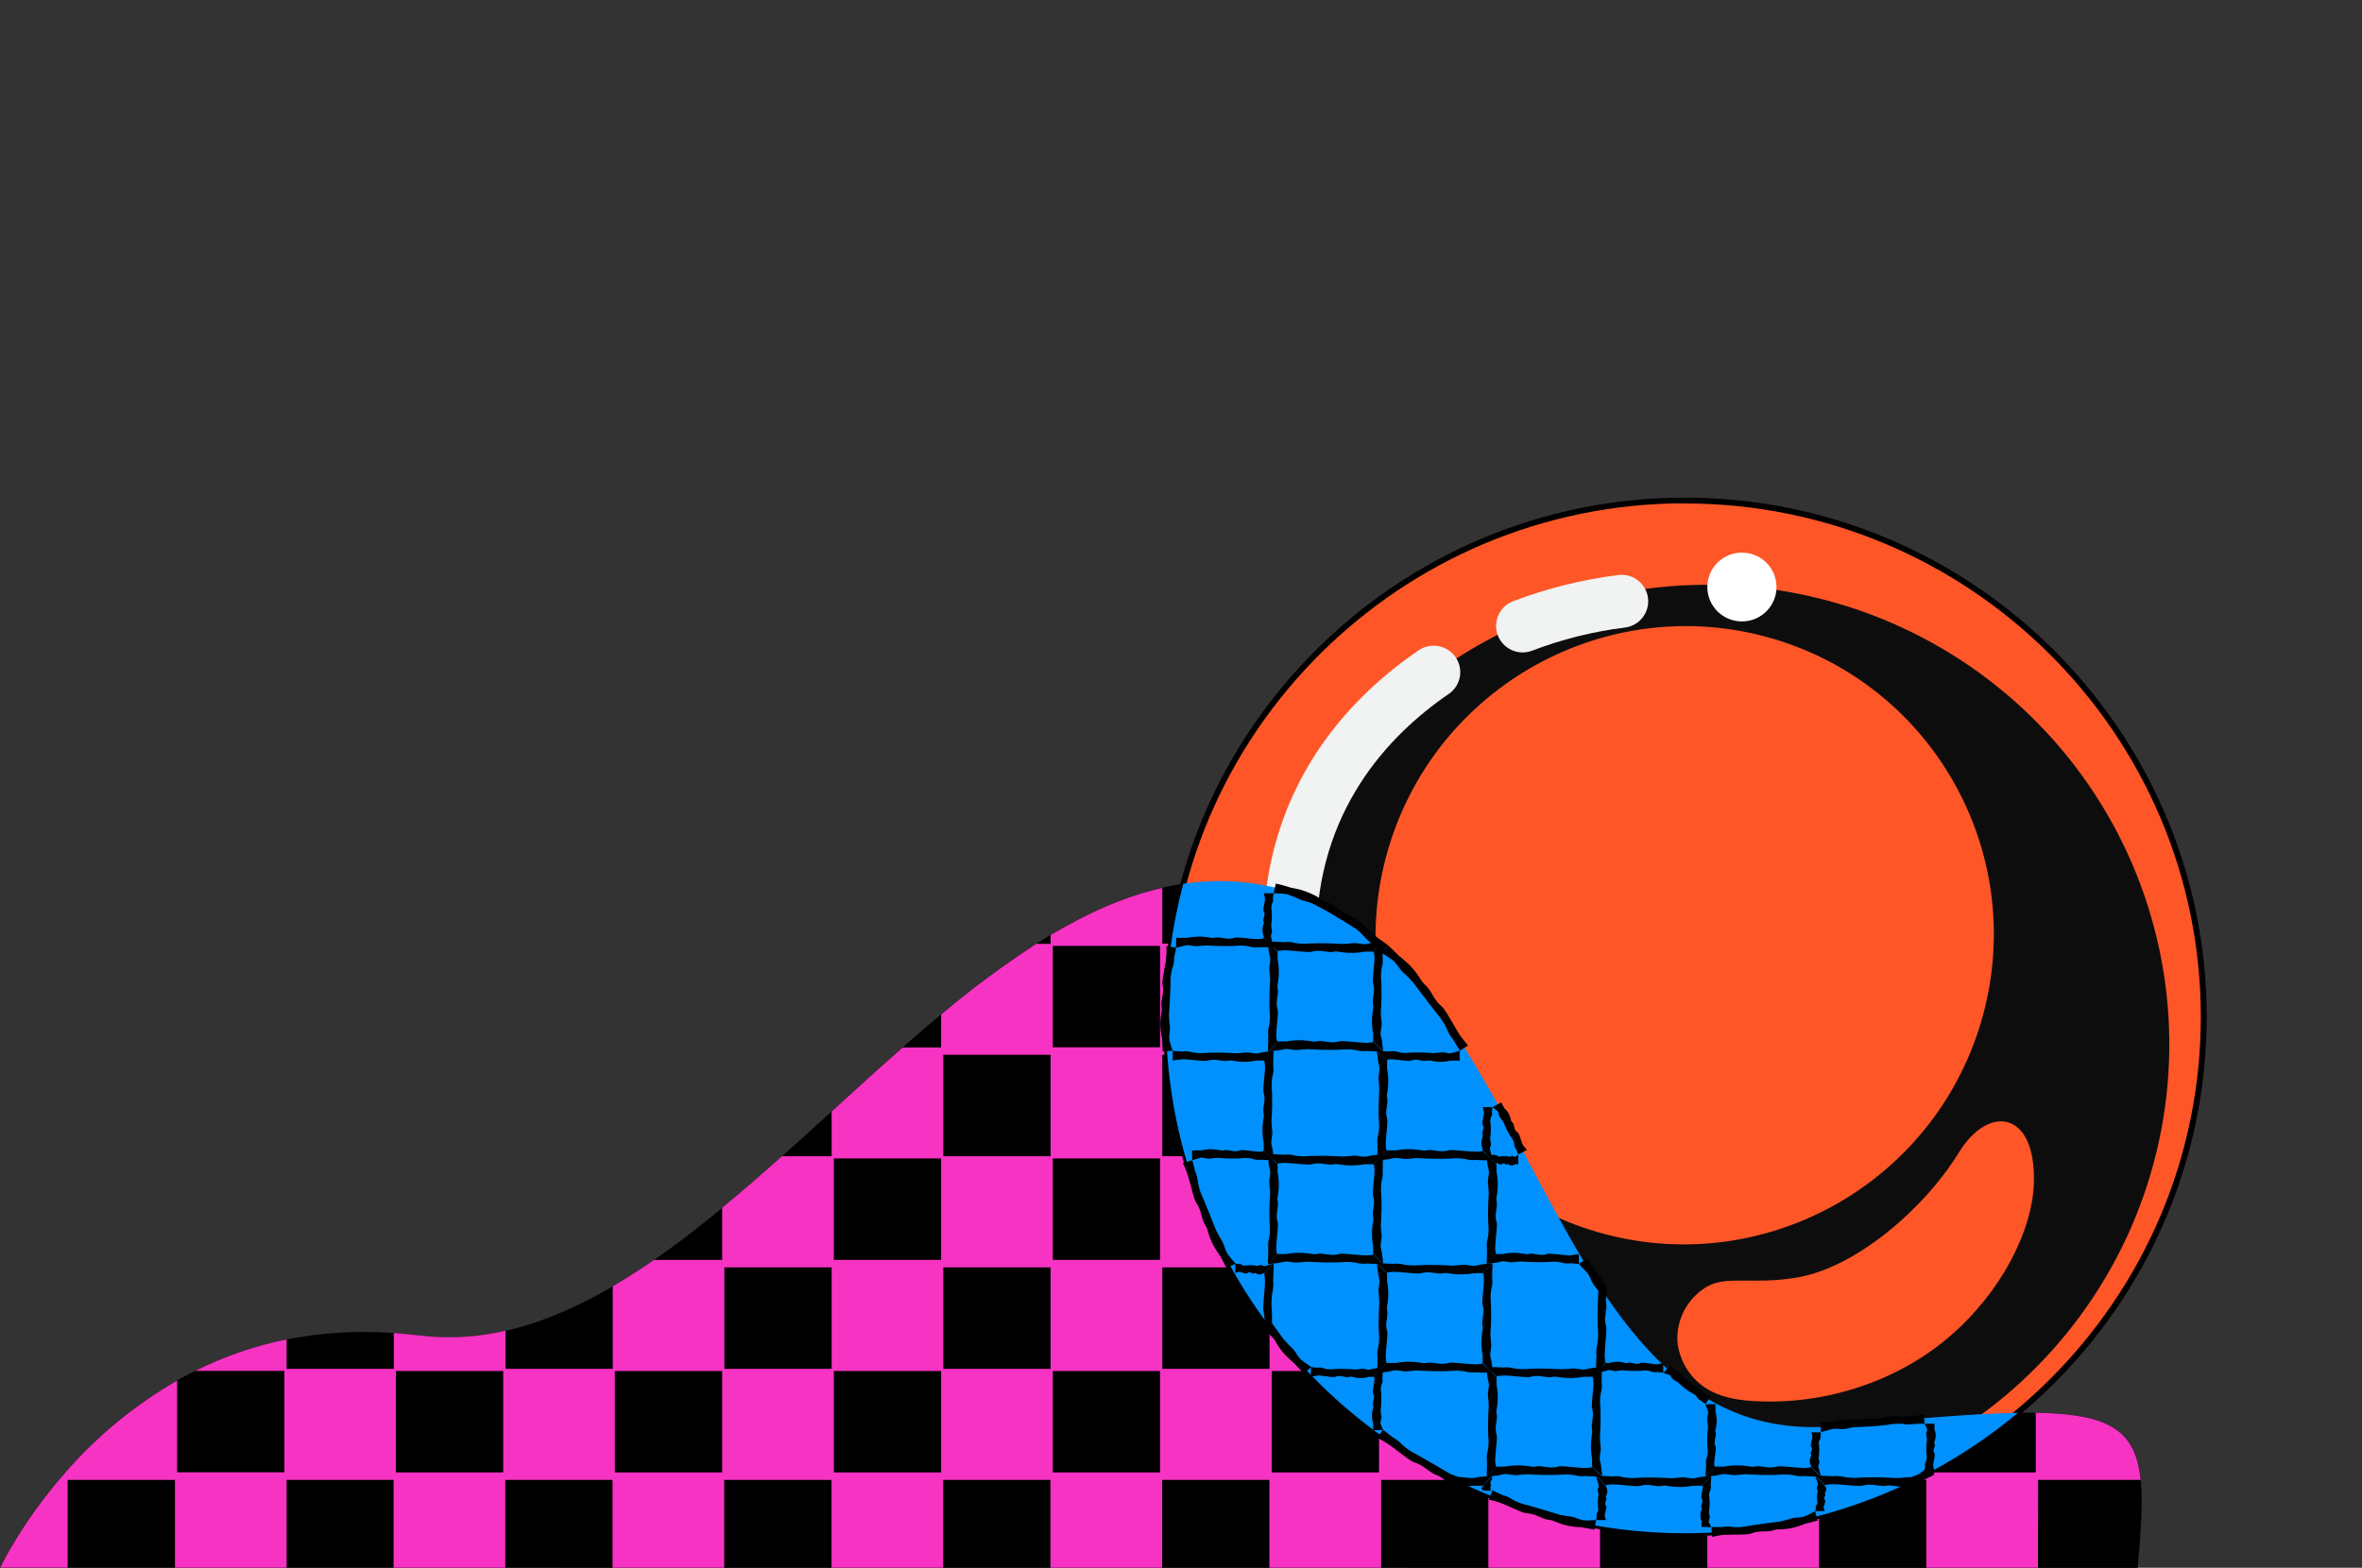 <svg width="360" height="239" viewBox="0 0 360 239" fill="none" xmlns="http://www.w3.org/2000/svg">
<rect x="0" y="0" width="360" height="239" fill="#333333" stroke="none"/>
<g clip-path="url(#clip0_5708_67606)">
<path d="M0 239C0 239 19.059 197.896 63.777 203.599C108.494 209.302 145.61 129.061 190.337 134.592C235.065 140.123 233.163 221.727 279.792 217.391C326.422 213.054 328.052 213.801 325.814 239.024L0 239Z" fill="black"/>
<path d="M310.634 225.612H326.259C325.528 218.236 321.754 215.537 310.278 215.375V224.471H293.926V216.142C289.742 216.476 285.034 216.899 279.773 217.391C278.785 217.479 277.841 217.528 276.903 217.548V224.471H260.556V213.433C258.249 212.081 256.096 210.485 254.134 208.673H243.903V196.258C243.007 194.895 242.129 193.497 241.27 192.064H227.22V176.601H232.723C230.812 172.992 228.88 169.378 226.879 165.863V176.262H210.532V160.799H223.871C216.214 148.379 207.134 138.044 193.494 135.123V143.855H177.147V135.354C171.377 136.672 165.711 139.199 160.124 142.542V143.88H157.95C152.888 147.167 148.041 150.77 143.436 154.667V159.682H137.587C133.966 162.859 130.36 166.153 126.753 169.442V176.262H119.185C116.152 178.971 113.114 181.616 110.066 184.129V192.064H99.692C97.602 193.51 95.502 194.862 93.393 196.091V208.673H77.046V202.867C72.705 203.883 68.217 204.124 63.792 203.579C62.512 203.417 61.258 203.299 60.023 203.211V208.673H43.685V204.189C38.846 205.17 34.159 206.783 29.745 208.988H43.345V224.451H26.998V210.463C20.58 214.153 14.826 218.884 9.974 224.461V224.461C3.196 232.166 0.03 238.99 0.03 238.99H10.315V225.612H26.667V239H43.685V225.612H59.988V239H77.011V225.612H93.358V239H110.382V225.612H126.734V239H143.752V225.612H160.104V239H177.128V225.612H193.474V239H210.498V225.612H226.845V239H243.868V225.612H260.22V239H277.239V225.612H293.59V239H310.614L310.634 225.612ZM76.695 224.471H60.343V209.008H76.695V224.471ZM110.066 224.471H93.714V209.008H110.066V224.471ZM126.753 208.673H110.402V193.205H126.753V208.673ZM143.436 224.471H127.089V209.008H143.436V224.471ZM143.436 192.064H127.089V176.601H143.436V192.064ZM160.124 208.673H143.772V193.205H160.124V208.673ZM160.124 176.262H143.772V160.799H160.124V176.262ZM176.811 224.471H160.46V209.008H176.811V224.471ZM176.811 192.064H160.46V176.601H176.811V192.064ZM176.811 159.658H160.46V144.204H176.811V159.658ZM193.494 208.673H177.147V193.205H193.494V208.673ZM193.494 176.262H177.147V160.799H193.494V176.262ZM210.182 224.471H193.83V209.008H210.182V224.471ZM210.182 192.064H193.83V176.601H210.182V192.064ZM210.182 159.658H193.83V144.204H210.182V159.658ZM226.864 208.673H210.518V193.205H226.864V208.673ZM243.552 224.471H227.205V209.008H243.552V224.471Z" fill="#F733C3"/>
<path d="M256.791 233.739C300.475 233.739 335.887 198.494 335.887 155.017C335.887 111.539 300.475 76.294 256.791 76.294C213.108 76.294 177.695 111.539 177.695 155.017C177.695 198.494 213.108 233.739 256.791 233.739Z" fill="#FF5628"/>
<path d="M256.791 234.181C212.923 234.181 177.256 198.658 177.256 155.021C177.256 111.385 212.943 75.861 256.791 75.861C300.64 75.861 336.327 111.38 336.327 155.021C336.327 198.662 300.66 234.181 256.791 234.181ZM256.791 76.731C213.432 76.731 178.155 111.842 178.155 154.996C178.155 198.151 213.432 233.267 256.791 233.267C300.151 233.267 335.433 198.176 335.433 155.021C335.433 111.866 300.156 76.751 256.791 76.751V76.731Z" fill="black"/>
<path d="M192.634 139.568C190.04 148.401 189.22 157.657 190.22 166.806C191.22 175.955 194.021 184.818 198.463 192.89C202.905 200.962 208.901 208.084 216.108 213.849C223.316 219.614 231.594 223.91 240.469 226.492C249.345 229.073 258.644 229.89 267.836 228.894C277.029 227.899 285.934 225.111 294.044 220.69C302.154 216.269 309.31 210.301 315.103 203.128C320.895 195.955 325.212 187.716 327.805 178.882C330.399 170.049 331.219 160.793 330.219 151.644C329.219 142.495 326.418 133.632 321.976 125.56C317.534 117.488 311.538 110.367 304.331 104.601C297.123 98.836 288.846 94.54 279.97 91.959C262.045 86.746 242.774 88.834 226.396 97.762C210.018 106.69 197.873 121.728 192.634 139.568V139.568ZM298.535 175.731C303.11 168.272 310.312 169.339 309.991 180.318C309.779 187.644 304.982 197.035 297.107 203.781C289.233 210.527 278.399 214.141 267.694 213.615C265.397 213.501 263.055 213.192 261.015 212.194C259.527 211.473 258.252 210.382 257.313 209.026C256.373 207.67 255.802 206.095 255.655 204.455C255.582 202.827 255.945 201.209 256.708 199.767C257.47 198.325 258.603 197.111 259.992 196.248C263.011 194.356 267.136 195.899 273.795 194.773C283.018 193.249 293.466 184.03 298.535 175.731V175.731ZM270.06 97.323C295.018 104.585 309.305 130.727 301.964 155.719C294.623 180.711 268.445 195.083 243.487 187.826C218.53 180.569 204.238 154.421 211.579 129.454C218.92 104.487 245.098 90.066 270.06 97.323V97.323Z" fill="#0E0D0D"/>
<path d="M232.077 99.462C231.255 99.461 230.452 99.212 229.775 98.748C229.099 98.283 228.58 97.625 228.287 96.861C228.097 96.366 228.007 95.838 228.022 95.309C228.037 94.779 228.157 94.258 228.374 93.774C228.591 93.29 228.903 92.854 229.29 92.49C229.676 92.127 230.132 91.842 230.629 91.654C235.796 89.688 241.181 88.348 246.67 87.661C247.198 87.597 247.734 87.638 248.247 87.78C248.759 87.922 249.239 88.164 249.658 88.491C250.077 88.818 250.427 89.224 250.688 89.686C250.949 90.147 251.116 90.656 251.18 91.182C251.244 91.708 251.203 92.241 251.06 92.751C250.917 93.262 250.675 93.739 250.346 94.156C250.018 94.573 249.61 94.921 249.146 95.181C248.682 95.441 248.171 95.607 247.643 95.671C242.808 96.276 238.064 97.46 233.514 99.196C233.055 99.37 232.568 99.46 232.077 99.462Z" fill="#F1F2F2"/>
<path d="M196.552 147.09C195.477 147.089 194.447 146.663 193.687 145.906C192.928 145.15 192.501 144.124 192.501 143.054C192.501 120.161 205.39 106.537 216.213 99.142C217.1 98.537 218.192 98.307 219.249 98.502C220.305 98.698 221.241 99.303 221.85 100.184C222.152 100.621 222.364 101.113 222.475 101.631C222.585 102.149 222.592 102.684 222.495 103.205C222.398 103.727 222.198 104.223 221.908 104.668C221.618 105.112 221.242 105.495 220.803 105.794C211.599 112.093 200.622 123.667 200.622 143.054C200.622 143.585 200.517 144.111 200.312 144.602C200.108 145.093 199.807 145.538 199.429 145.913C199.051 146.288 198.602 146.585 198.109 146.787C197.615 146.989 197.086 147.092 196.552 147.09Z" fill="#F1F2F2"/>
<path d="M265.491 94.737C268.402 94.737 270.762 92.388 270.762 89.49C270.762 86.593 268.402 84.244 265.491 84.244C262.58 84.244 260.22 86.593 260.22 89.49C260.22 92.388 262.58 94.737 265.491 94.737Z" fill="white"/>
<path d="M256.791 233.744C275.359 233.77 293.34 227.268 307.561 215.385C300.817 215.493 291.802 216.27 279.792 217.391C233.163 221.727 235.065 140.119 190.337 134.592C187.016 134.189 183.656 134.237 180.348 134.735C178.582 141.353 177.69 148.173 177.695 155.021C177.695 175.9 186.029 195.923 200.862 210.687C215.695 225.45 235.814 233.744 256.791 233.744Z" fill="#0091FF"/>
<path d="M228.094 209.893V211.073C228.313 212.166 228.343 213.288 228.183 214.391C227.872 215.94 228.346 215.158 228.05 216.899C227.813 218.32 228.144 218.61 228.149 219.038C228.149 219.937 227.877 221.826 227.887 222.622C227.887 222.75 227.887 222.917 227.926 223.114L227.956 223.379C227.963 223.419 227.977 223.457 227.995 223.492C228.045 223.601 228.094 223.605 228.094 223.605L226.588 225.11L226.632 223.591V223.409V223.31V223.124V222.745C226.559 222.218 226.601 221.681 226.756 221.172C226.892 220.43 226.915 219.673 226.825 218.925C226.772 217.417 226.797 215.907 226.899 214.401C226.885 213.818 226.842 213.235 226.77 212.656C226.746 212.066 226.998 211.481 226.914 210.896C226.854 210.61 226.79 210.404 226.726 210.05C226.662 209.558 226.602 209.022 226.538 208.417L228.094 209.893Z" fill="black"/>
<path d="M242.658 209.893H241.374C240.215 210.11 239.029 210.14 237.861 209.981C236.221 209.671 237.051 210.143 235.204 209.853C233.722 209.612 233.396 209.942 232.941 209.947C231.993 209.947 229.977 209.676 229.147 209.691C228.982 209.694 228.817 209.706 228.653 209.726L228.371 209.76H228.297H228.248C228.134 209.809 228.12 209.858 228.12 209.858L226.613 208.383L228.218 208.432L229.068 208.477C229.626 208.406 230.192 208.449 230.733 208.605C231.52 208.736 232.321 208.757 233.114 208.668C234.764 208.6 236.602 208.668 237.901 208.742C238.519 208.732 239.135 208.689 239.748 208.614C240.376 208.614 240.998 208.841 241.616 208.762L242.48 208.57C242.974 208.511 243.557 208.447 244.195 208.383L242.658 209.893Z" fill="black"/>
<path d="M242.658 223.581V222.381C242.439 221.288 242.411 220.166 242.574 219.063C242.885 217.514 242.406 218.301 242.702 216.555C242.944 215.139 242.608 214.844 242.608 214.416C242.608 213.521 242.88 211.628 242.865 210.832C242.863 210.668 242.851 210.503 242.831 210.34C242.831 210.257 242.831 210.163 242.796 210.075C242.79 210.037 242.778 210.001 242.762 209.967C242.707 209.858 242.658 209.849 242.658 209.849L244.17 208.374L244.12 209.893V210.168V210.36V210.734C244.191 211.261 244.148 211.798 243.992 212.307C243.858 213.05 243.835 213.809 243.923 214.559C243.977 216.065 243.953 217.574 243.848 219.077C243.863 219.661 243.908 220.244 243.982 220.823C243.982 221.413 243.755 222.003 243.834 222.588C243.898 222.873 243.962 223.08 244.021 223.429C244.087 223.914 244.151 224.46 244.214 225.066L242.658 223.581Z" fill="black"/>
<path d="M228.094 223.581H229.379C230.537 223.363 231.723 223.335 232.891 223.497C234.531 223.802 233.701 223.33 235.549 223.625C237.031 223.866 237.362 223.531 237.811 223.527C238.765 223.527 240.775 223.802 241.61 223.787C241.744 223.787 241.917 223.787 242.104 223.753L242.386 223.718H242.455H242.485H242.529C242.648 223.664 242.658 223.615 242.658 223.615L244.169 225.12L242.564 225.07L241.714 225.021C241.157 225.094 240.59 225.052 240.049 224.898C239.261 224.763 238.458 224.74 237.663 224.83C236.013 224.903 234.205 224.83 232.876 224.756C232.264 224.721 231.646 224.864 231.029 224.884C230.411 224.903 229.784 224.657 229.161 224.741L228.302 224.928C227.808 224.992 227.22 225.056 226.587 225.12L228.094 223.581Z" fill="black"/>
<path d="M211.407 194.095V195.275C211.625 196.368 211.656 197.49 211.496 198.594C211.185 200.142 211.659 199.356 211.368 201.101C211.125 202.517 211.461 202.812 211.461 203.24C211.461 204.135 211.19 206.028 211.205 206.824C211.207 206.989 211.219 207.153 211.239 207.316C211.239 207.405 211.239 207.493 211.274 207.582C211.279 207.619 211.291 207.656 211.308 207.69C211.358 207.798 211.407 207.808 211.407 207.808L209.9 209.283L209.95 207.768V207.488V207.301V206.923C209.879 206.395 209.922 205.859 210.078 205.349C210.212 204.606 210.235 203.847 210.147 203.097C210.093 201.591 210.117 200.083 210.222 198.579C210.207 197.995 210.162 197.413 210.088 196.833C210.088 196.243 210.315 195.653 210.236 195.068C210.172 194.783 210.108 194.577 210.049 194.228C209.984 193.736 209.92 193.2 209.856 192.595L211.407 194.095Z" fill="black"/>
<path d="M225.975 194.095H224.691C223.533 194.312 222.346 194.34 221.179 194.179C219.539 193.874 220.368 194.346 218.521 194.051C217.039 193.815 216.708 194.144 216.258 194.149C215.305 194.149 213.294 193.879 212.459 193.888C212.326 193.888 212.153 193.888 211.965 193.923L211.684 193.957H211.615H211.585H211.536C211.422 194.006 211.407 194.056 211.407 194.056L209.9 192.581L211.506 192.625L212.356 192.674C212.913 192.601 213.48 192.643 214.02 192.797C214.809 192.932 215.612 192.956 216.406 192.866C218.056 192.792 219.865 192.866 221.189 192.939C221.806 192.974 222.424 192.831 223.041 192.812C223.659 192.792 224.286 193.038 224.908 192.954L225.768 192.767C226.262 192.703 226.85 192.64 227.482 192.581L225.975 194.095Z" fill="black"/>
<path d="M225.975 207.783V206.603C225.757 205.51 225.727 204.388 225.886 203.284C226.198 201.736 225.723 202.522 226.02 200.777C226.257 199.356 225.926 199.066 225.921 198.638C225.921 197.738 226.193 195.85 226.178 195.054C226.175 194.889 226.164 194.725 226.143 194.562L226.114 194.296C226.106 194.257 226.093 194.219 226.074 194.183C226.025 194.08 225.975 194.07 225.975 194.07L227.482 192.595L227.433 194.11V194.39V194.577V194.955C227.504 195.483 227.46 196.019 227.304 196.529C227.172 197.27 227.151 198.028 227.24 198.776C227.292 200.284 227.268 201.793 227.166 203.299C227.177 203.883 227.22 204.465 227.294 205.045C227.294 205.635 227.067 206.22 227.151 206.81C227.21 207.09 227.275 207.301 227.339 207.65C227.403 208.142 227.462 208.678 227.526 209.283L225.975 207.783Z" fill="black"/>
<path d="M211.407 207.783H212.696C213.855 207.566 215.041 207.536 216.209 207.695C217.849 208.005 217.019 207.533 218.867 207.828C220.349 208.064 220.675 207.734 221.129 207.729C222.078 207.729 224.093 208 224.923 207.99C225.056 207.99 225.234 207.99 225.417 207.95L225.699 207.921H225.773H225.822C225.936 207.872 225.951 207.823 225.951 207.823L227.457 209.298L225.852 209.253L225.002 209.204C224.445 209.277 223.878 209.235 223.337 209.081C222.551 208.946 221.749 208.923 220.956 209.012C219.306 209.086 217.468 209.012 216.169 208.939C215.552 208.899 214.934 209.047 214.322 209.067C213.709 209.086 213.072 208.84 212.454 208.924L211.59 209.111C211.096 209.175 210.513 209.234 209.875 209.298L211.407 207.783Z" fill="black"/>
<path d="M194.724 145.08V146.26C194.942 147.353 194.97 148.476 194.808 149.579C194.501 151.127 194.975 150.341 194.679 152.086C194.442 153.507 194.773 153.797 194.778 154.225C194.778 155.125 194.506 157.013 194.516 157.809C194.516 157.937 194.516 158.104 194.551 158.276C194.551 158.365 194.575 158.453 194.585 158.542C194.593 158.581 194.606 158.619 194.625 158.655C194.674 158.758 194.724 158.768 194.724 158.768L193.242 160.268L193.286 158.753V158.571V158.473V158.286L193.311 157.908C193.238 157.38 193.28 156.844 193.434 156.334C193.57 155.593 193.594 154.835 193.503 154.087C193.449 152.579 193.473 151.069 193.577 149.564C193.612 148.984 193.469 148.403 193.449 147.818C193.429 147.233 193.676 146.643 193.592 146.053C193.528 145.773 193.469 145.562 193.405 145.212C193.34 144.721 193.276 144.185 193.217 143.58L194.724 145.08Z" fill="black"/>
<path d="M209.288 145.079H208.003C206.845 145.297 205.659 145.327 204.491 145.168C202.851 144.858 203.68 145.33 201.833 145.035C200.351 144.799 200.025 145.129 199.57 145.134C198.617 145.134 196.606 144.863 195.776 144.873C195.638 144.873 195.465 144.873 195.282 144.912L195.001 144.942H194.932H194.902H194.858C194.739 144.991 194.729 145.04 194.729 145.04L193.247 143.541L194.848 143.585L195.702 143.634C196.26 143.561 196.826 143.603 197.367 143.757C198.154 143.892 198.955 143.915 199.748 143.826C201.398 143.752 203.231 143.826 204.535 143.899C205.148 143.939 205.765 143.791 206.383 143.772C207 143.752 207.633 143.998 208.25 143.914L209.11 143.727C209.604 143.663 210.192 143.604 210.824 143.541L209.288 145.079Z" fill="black"/>
<path d="M209.287 158.768V157.588C209.069 156.495 209.04 155.372 209.203 154.269C209.51 152.72 209.035 153.507 209.332 151.762C209.569 150.346 209.238 150.051 209.233 149.623C209.233 148.728 209.505 146.835 209.495 146.038C209.495 145.911 209.495 145.748 209.46 145.571C209.46 145.488 209.436 145.394 209.426 145.306C209.418 145.268 209.405 145.231 209.386 145.198C209.337 145.09 209.287 145.08 209.287 145.08L210.794 143.58L210.75 145.094V145.281V145.375V145.562L210.725 145.94C210.798 146.467 210.755 147.004 210.601 147.514C210.465 148.256 210.442 149.016 210.532 149.765C210.587 151.272 210.562 152.78 210.458 154.284C210.424 154.864 210.567 155.449 210.587 156.029C210.606 156.61 210.359 157.209 210.443 157.794C210.508 158.08 210.567 158.286 210.631 158.635C210.695 159.127 210.76 159.663 210.819 160.268L209.287 158.768Z" fill="black"/>
<path d="M194.724 158.768H196.008C197.167 158.551 198.353 158.523 199.52 158.685C201.161 158.989 200.331 158.517 202.178 158.812C203.66 159.048 203.986 158.719 204.441 158.714C205.394 158.714 207.405 158.984 208.235 158.975C208.373 158.975 208.546 158.975 208.729 158.94L209.01 158.906H209.08H209.109H209.154C209.272 158.857 209.282 158.807 209.282 158.807L210.789 160.307L209.188 160.263L208.334 160.214C207.776 160.286 207.21 160.244 206.669 160.091C205.882 159.955 205.081 159.932 204.288 160.022C202.638 160.096 200.805 160.022 199.501 159.948C198.888 159.914 198.271 160.056 197.653 160.076C197.036 160.096 196.408 159.85 195.786 159.933L194.926 160.12C194.432 160.184 193.844 160.248 193.212 160.307L194.724 158.768Z" fill="black"/>
<path d="M194.724 177.486V178.666C194.942 179.76 194.97 180.882 194.808 181.985C194.501 183.534 194.975 182.752 194.679 184.493C194.442 185.914 194.773 186.204 194.778 186.631C194.778 187.531 194.506 189.419 194.516 190.216C194.516 190.344 194.516 190.511 194.551 190.708C194.551 190.796 194.575 190.885 194.585 190.973C194.593 191.012 194.606 191.051 194.625 191.086C194.674 191.194 194.724 191.199 194.724 191.199L193.242 192.704L193.286 191.184V191.003V190.904V190.717L193.311 190.339C193.238 189.812 193.28 189.275 193.434 188.765C193.57 188.024 193.594 187.267 193.503 186.518C193.449 185.01 193.473 183.5 193.577 181.995C193.612 181.415 193.469 180.835 193.449 180.25C193.429 179.664 193.676 179.074 193.592 178.484C193.528 178.204 193.469 177.993 193.405 177.644C193.34 177.152 193.276 176.616 193.217 176.011L194.724 177.486Z" fill="black"/>
<path d="M209.288 177.486H208.003C206.845 177.704 205.659 177.734 204.491 177.575C202.851 177.265 203.68 177.737 201.833 177.442C200.351 177.206 200.025 177.535 199.57 177.54C198.617 177.54 196.606 177.27 195.776 177.285C195.638 177.285 195.465 177.285 195.282 177.319L195.001 177.349H194.932H194.902H194.858C194.739 177.398 194.729 177.447 194.729 177.447L193.247 175.947L194.848 175.996L195.702 176.041C196.26 175.97 196.827 176.013 197.367 176.169C198.154 176.3 198.955 176.321 199.748 176.232C201.398 176.164 203.231 176.232 204.535 176.306C205.153 176.295 205.77 176.253 206.383 176.178C207.005 176.178 207.633 176.405 208.25 176.326L209.11 176.134C209.604 176.07 210.192 176.011 210.824 175.947L209.288 177.486Z" fill="black"/>
<path d="M209.287 191.174V189.994C209.069 188.901 209.04 187.778 209.203 186.675C209.51 185.127 209.035 185.913 209.332 184.168C209.569 182.752 209.238 182.457 209.233 182.029C209.233 181.134 209.505 179.241 209.495 178.445C209.495 178.317 209.495 178.155 209.46 177.978C209.46 177.894 209.436 177.801 209.426 177.712C209.418 177.674 209.405 177.638 209.386 177.604C209.337 177.496 209.287 177.486 209.287 177.486L210.794 175.986L210.75 177.506V177.688V177.781V177.973L210.725 178.346C210.798 178.874 210.756 179.41 210.601 179.92C210.465 180.663 210.442 181.422 210.532 182.172C210.587 183.678 210.562 185.186 210.458 186.69C210.424 187.27 210.567 187.855 210.587 188.436C210.606 189.016 210.359 189.616 210.443 190.201C210.508 190.486 210.567 190.692 210.631 191.041C210.695 191.533 210.76 192.074 210.819 192.679L209.287 191.174Z" fill="black"/>
<path d="M194.724 191.174H196.008C197.167 190.957 198.353 190.929 199.52 191.091C201.161 191.396 200.331 190.924 202.178 191.219C203.66 191.455 203.986 191.125 204.441 191.12C205.394 191.12 207.405 191.396 208.235 191.381C208.373 191.381 208.546 191.381 208.729 191.346L209.01 191.312H209.08H209.109H209.154C209.272 191.263 209.282 191.214 209.282 191.214L210.789 192.718L209.188 192.669L208.334 192.62C207.776 192.692 207.21 192.65 206.669 192.497C205.882 192.362 205.081 192.338 204.288 192.428C202.638 192.502 200.805 192.428 199.501 192.354C198.888 192.32 198.271 192.463 197.653 192.482C197.036 192.502 196.408 192.256 195.786 192.34L194.926 192.526C194.432 192.59 193.844 192.654 193.212 192.718L194.724 191.174Z" fill="black"/>
<path d="M294.183 223.581H294.223C294.223 223.581 294.257 223.198 294.292 223.497C294.327 223.797 294.292 223.33 294.342 223.625C294.391 223.92 294.376 223.532 294.386 223.527C294.396 223.522 294.441 223.802 294.461 223.788C294.475 223.719 294.485 223.65 294.49 223.581V225.086L294.461 224.987C294.461 225.061 294.461 225.017 294.431 224.864C294.401 224.712 294.396 224.761 294.381 224.795C294.366 224.83 294.317 224.795 294.292 224.722C294.267 224.648 294.267 224.83 294.252 224.85C294.238 224.869 294.228 224.623 294.218 224.707L294.183 225.086V223.581Z" fill="black"/>
<path d="M294.84 217.051V217.926C295.056 218.431 295.086 218.995 294.924 219.52C294.617 220.262 295.092 219.883 294.795 220.719C294.553 221.398 294.889 221.54 294.894 221.747C294.894 222.175 294.617 223.079 294.632 223.463C294.674 223.727 294.743 223.985 294.84 224.235H293.328L293.427 223.507C293.391 223.38 293.384 223.247 293.405 223.117C293.427 222.987 293.476 222.864 293.55 222.755C293.685 222.412 293.71 222.035 293.62 221.678C293.565 220.955 293.59 220.228 293.694 219.51C293.677 219.228 293.634 218.948 293.565 218.674C293.541 218.394 293.792 218.113 293.709 217.828L293.328 217.051H294.84Z" fill="black"/>
<path d="M277.49 216.86L279.387 216.761L279.698 216.688C279.901 216.638 280.192 216.574 280.518 216.515C281.29 216.368 282.077 216.322 282.86 216.378C284.515 216.545 283.646 216.147 285.508 216.274C287.02 216.383 287.296 216.024 287.746 215.984C288.689 215.891 290.71 215.984 291.535 215.911C292.068 215.852 293.21 215.557 293.21 215.557L293.328 217.032L291.738 217.076C291.188 217.189 290.622 217.189 290.073 217.076C289.281 217.01 288.485 217.056 287.706 217.214C286.076 217.43 284.248 217.518 282.954 217.558C282.341 217.558 281.744 217.774 281.136 217.848C280.528 217.922 279.881 217.745 279.259 217.848L277.54 218.315L277.49 216.86Z" fill="black"/>
<path d="M276.033 223.581V223.414L275.979 223.384C275.931 223.289 275.896 223.188 275.875 223.084C275.795 222.795 275.82 222.487 275.944 222.214C276.255 221.609 275.781 221.914 276.072 221.231C276.314 220.675 275.984 220.562 275.979 220.395C275.979 220.041 276.25 219.303 276.235 218.989C276.197 218.771 276.129 218.559 276.033 218.359H277.54L277.446 218.949C277.48 219.055 277.486 219.167 277.464 219.276C277.441 219.385 277.391 219.486 277.317 219.569C277.135 219.805 277.219 220.159 277.253 220.449C277.303 221.04 277.278 221.634 277.179 222.219C277.139 222.45 277.283 222.676 277.307 222.902C277.332 223.129 277.08 223.296 277.159 223.714C277.31 224.164 277.437 224.622 277.54 225.086L276.033 223.581Z" fill="black"/>
<path d="M261.465 223.581H262.754C263.912 223.363 265.099 223.335 266.266 223.497C267.906 223.802 267.076 223.33 268.919 223.625C270.401 223.866 270.732 223.531 271.187 223.527C272.135 223.527 274.151 223.802 274.981 223.787C275.114 223.787 275.292 223.787 275.475 223.753L275.756 223.718H275.83H275.88C275.993 223.664 276.008 223.615 276.008 223.615L277.515 225.12L275.909 225.07L275.06 225.021C274.502 225.094 273.936 225.052 273.395 224.898C272.609 224.763 271.807 224.74 271.014 224.83C269.359 224.903 267.526 224.83 266.227 224.756C265.609 224.721 264.992 224.864 264.379 224.884C263.767 224.903 263.129 224.657 262.512 224.741L261.647 224.928C261.153 224.992 260.57 225.056 259.933 225.12L261.465 223.581Z" fill="black"/>
<path d="M261.465 214.057V215.301C261.683 216.033 261.713 216.807 261.554 217.553C261.243 218.605 261.717 218.074 261.425 219.254C261.183 220.238 261.514 220.415 261.519 220.729C261.519 221.339 261.247 222.622 261.262 223.158C261.262 223.202 261.262 223.252 261.262 223.306C261.263 223.349 261.271 223.393 261.287 223.433C261.303 223.478 261.326 223.52 261.356 223.556C261.368 223.571 261.383 223.583 261.4 223.591C261.417 223.599 261.436 223.602 261.455 223.601L259.948 225.105L259.998 224.058C259.998 223.728 260.027 223.33 260.042 223.227C259.971 222.867 260.016 222.493 260.171 222.16C260.304 221.661 260.327 221.14 260.24 220.631C260.185 219.608 260.21 218.582 260.314 217.563C260.299 217.165 260.254 216.769 260.18 216.378C260.18 215.98 260.408 215.576 260.329 215.183L259.948 214.077L261.465 214.057Z" fill="black"/>
<path d="M254.544 208.177L255.25 208.806C255.8 208.997 256.277 209.355 256.613 209.829C257.048 210.566 257.018 209.947 257.557 210.719C258.002 211.348 258.328 211.161 258.506 211.284C258.886 211.54 259.543 212.307 259.904 212.508C260.166 212.625 260.441 212.711 260.724 212.764L259.958 214.057L259.311 213.566C259.172 213.52 259.044 213.448 258.933 213.352C258.823 213.257 258.733 213.14 258.668 213.01C258.496 212.676 258.056 212.484 257.715 212.282C257.029 211.872 256.398 211.377 255.838 210.807C255.585 210.622 255.318 210.457 255.038 210.316C254.781 210.134 254.712 209.74 254.425 209.598L253.526 209.303L254.544 208.177Z" fill="black"/>
<path d="M244.782 207.784H245.276C245.948 207.567 246.667 207.537 247.356 207.695C248.344 208.005 247.85 207.533 248.927 207.828C249.816 208.064 249.999 207.734 250.27 207.729C250.834 207.729 252.019 208 252.518 207.99C252.853 207.948 253.183 207.879 253.506 207.784V209.259L252.558 209.165C252.224 209.239 251.875 209.195 251.57 209.042C251.111 208.907 250.627 208.884 250.157 208.973C249.211 209.025 248.263 209.001 247.321 208.9C246.954 208.913 246.589 208.956 246.229 209.028C245.859 209.028 245.488 208.801 245.123 208.885C244.868 208.968 244.607 209.031 244.342 209.072C244.016 209.136 243.651 209.195 243.246 209.259L244.782 207.784Z" fill="black"/>
<path d="M241.932 191.897L243.033 193.647C243.033 193.647 243.389 194.031 243.824 194.631C244.041 194.926 244.278 195.265 244.506 195.614L244.669 195.894L244.812 196.135C244.856 196.234 244.94 196.317 244.95 196.42C244.948 196.711 244.919 197 244.866 197.286C244.56 199.036 245.034 198.151 244.738 200.128C244.501 201.731 244.832 202.065 244.837 202.547C244.837 203.564 244.56 205.708 244.575 206.608C244.575 206.755 244.575 206.942 244.609 207.139C244.609 207.237 244.634 207.341 244.644 207.439V207.586V207.636C244.693 207.768 244.743 207.783 244.743 207.783L243.231 209.258L243.28 207.552L243.33 206.696C243.257 206.101 243.299 205.497 243.453 204.917C243.589 204.073 243.613 203.215 243.523 202.365C243.448 200.6 243.523 198.638 243.597 197.242C243.597 197.163 243.597 197.079 243.597 196.996C243.601 196.93 243.601 196.864 243.597 196.799C243.6 196.782 243.598 196.764 243.592 196.748C243.586 196.731 243.576 196.717 243.562 196.706C243.526 196.674 243.494 196.638 243.468 196.597C243.261 196.337 243.048 196.076 242.865 195.806C242.485 195.245 242.342 194.547 241.917 194.026L240.603 192.654L241.932 191.897Z" fill="black"/>
<path d="M228.094 191.174H229.053C230.011 190.957 231.003 190.929 231.972 191.091C233.341 191.396 232.649 190.924 234.186 191.219C235.43 191.455 235.667 191.125 236.068 191.12C236.858 191.12 238.538 191.396 239.224 191.381C239.699 191.341 240.171 191.272 240.637 191.174V192.679L239.308 192.58C238.844 192.653 238.369 192.611 237.925 192.458C237.275 192.323 236.607 192.299 235.949 192.389C234.622 192.443 233.292 192.419 231.967 192.315C231.453 192.331 230.941 192.373 230.431 192.443C229.912 192.443 229.394 192.217 228.88 192.3L228.519 192.394L228.341 192.443C228.297 192.443 228.149 192.472 228.055 192.487C227.62 192.551 227.131 192.615 226.573 192.679L228.094 191.174Z" fill="black"/>
<path d="M228.094 177.486V178.666C228.313 179.76 228.343 180.882 228.183 181.985C227.872 183.534 228.346 182.752 228.05 184.493C227.813 185.914 228.144 186.204 228.149 186.631C228.149 187.531 227.877 189.419 227.887 190.216C227.887 190.344 227.887 190.511 227.926 190.708L227.956 190.973C227.963 191.012 227.977 191.051 227.995 191.086C228.045 191.194 228.094 191.199 228.094 191.199L226.588 192.704L226.632 191.184V191.003V190.904V190.717V190.339C226.559 189.812 226.601 189.275 226.756 188.765C226.892 188.024 226.915 187.267 226.825 186.518C226.772 185.01 226.797 183.501 226.899 181.995C226.885 181.411 226.842 180.829 226.77 180.25C226.746 179.659 226.998 179.074 226.914 178.484C226.854 178.204 226.79 177.993 226.726 177.644C226.662 177.152 226.602 176.616 226.538 176.011L228.094 177.486Z" fill="black"/>
<path d="M231.409 177.486H230.915C230.915 177.486 230.421 177.869 230.041 177.574C229.66 177.279 229.838 177.737 229.379 177.442C229.003 177.206 228.924 177.535 228.816 177.54C228.644 177.525 228.477 177.48 228.322 177.407C228.223 177.343 228.139 177.275 228.079 177.284C228.02 177.294 228.03 177.338 228.04 177.388C228.049 177.423 228.064 177.456 228.084 177.486L226.578 175.986L227.427 176.08C227.561 176.045 227.7 176.038 227.836 176.06C227.972 176.082 228.102 176.133 228.218 176.208C228.435 176.39 228.633 176.306 228.84 176.271C229.24 176.222 229.645 176.247 230.036 176.345C230.189 176.385 230.342 176.242 230.495 176.217C230.648 176.193 230.806 176.444 230.96 176.365L231.389 175.986L231.409 177.486Z" fill="black"/>
<path d="M228.795 168.065L229.289 168.946C229.758 169.354 230.088 169.897 230.233 170.499C230.371 171.394 230.579 170.789 230.781 171.773C230.94 172.569 231.31 172.55 231.424 172.756C231.671 173.184 231.918 174.231 232.14 174.6C232.317 174.846 232.519 175.074 232.743 175.278L231.409 175.986L231.098 175.214C230.897 174.992 230.789 174.702 230.796 174.403C230.727 173.991 230.544 173.606 230.268 173.292C229.828 172.592 229.454 171.853 229.151 171.084C228.984 170.81 228.794 170.55 228.583 170.307C228.41 170.037 228.474 169.634 228.247 169.393L227.481 168.788L228.795 168.065Z" fill="black"/>
<path d="M225.975 175.377V175.146C225.76 174.638 225.728 174.071 225.886 173.543C226.198 172.795 225.723 173.174 226.02 172.333C226.257 171.65 225.926 171.507 225.921 171.301C225.921 170.868 226.193 169.958 226.178 169.575C226.141 169.306 226.073 169.042 225.975 168.788H227.482L227.388 169.516C227.423 169.644 227.43 169.778 227.408 169.908C227.385 170.039 227.335 170.164 227.26 170.273C227.129 170.62 227.106 170.999 227.196 171.36C227.248 172.086 227.223 172.816 227.121 173.538C227.133 173.823 227.176 174.107 227.25 174.383C227.247 174.529 227.215 174.673 227.156 174.806C227.129 174.876 227.11 174.949 227.097 175.023C227.078 175.103 227.078 175.188 227.097 175.268C227.22 175.686 227.349 176.217 227.472 176.866L225.975 175.377Z" fill="black"/>
<path d="M211.407 175.377H212.696C213.855 175.159 215.041 175.129 216.209 175.288C217.849 175.598 217.019 175.126 218.867 175.421C220.349 175.657 220.675 175.327 221.129 175.322C222.078 175.322 224.093 175.593 224.923 175.578C225.056 175.578 225.234 175.578 225.417 175.544L225.699 175.514H225.773H225.822C225.936 175.465 225.951 175.416 225.951 175.416L227.457 176.915L225.852 176.871L225.002 176.822C224.445 176.895 223.878 176.853 223.337 176.699C222.551 176.564 221.749 176.541 220.956 176.63C219.306 176.704 217.468 176.63 216.169 176.557C215.552 176.517 214.934 176.665 214.322 176.684C213.709 176.704 213.072 176.458 212.454 176.542L211.59 176.729C211.096 176.793 210.513 176.852 209.875 176.915L211.407 175.377Z" fill="black"/>
<path d="M211.407 161.689V162.888C211.625 163.982 211.656 165.104 211.496 166.207C211.185 167.756 211.659 166.969 211.368 168.715C211.125 170.131 211.461 170.426 211.461 170.853C211.461 171.748 211.19 173.641 211.205 174.438C211.208 174.594 211.219 174.75 211.239 174.905C211.239 174.988 211.239 175.082 211.274 175.17C211.28 175.208 211.292 175.244 211.308 175.279C211.358 175.387 211.407 175.397 211.407 175.397L209.9 176.896L209.95 175.377V175.082V174.895V174.516C209.879 173.989 209.922 173.452 210.078 172.943C210.212 172.2 210.235 171.441 210.147 170.691C210.093 169.185 210.117 167.677 210.222 166.173C210.207 165.589 210.162 165.006 210.088 164.427C210.088 163.837 210.315 163.247 210.236 162.662C210.172 162.377 210.108 162.17 210.049 161.821C209.984 161.33 209.92 160.789 209.856 160.189L211.407 161.689Z" fill="black"/>
<path d="M222.477 161.689H221.044C220.197 161.906 219.311 161.934 218.451 161.772C217.241 161.467 217.853 161.939 216.475 161.644C215.363 161.408 215.136 161.738 214.8 161.743C214.099 161.743 212.622 161.472 211.999 161.482C211.9 161.482 211.772 161.482 211.634 161.516C211.571 161.526 211.511 161.552 211.461 161.59C211.392 161.639 211.392 161.689 211.392 161.689L209.885 160.214L211.085 160.258L211.629 160.282H211.92C212.334 160.21 212.759 160.252 213.15 160.405C213.727 160.541 214.324 160.564 214.909 160.474C216.088 160.42 217.27 160.444 218.446 160.548C218.903 160.532 219.358 160.489 219.809 160.42C220.269 160.395 220.733 160.646 221.188 160.563L222.462 160.189L222.477 161.689Z" fill="black"/>
<path d="M211.585 144.13L213.314 145.797C213.314 145.797 213.808 146.166 214.416 146.736C215.143 147.385 215.778 148.129 216.303 148.949C216.549 149.405 216.865 149.82 217.241 150.178C217.658 150.585 218.009 151.054 218.279 151.569C219.202 153.187 219.687 153.3 220.027 153.743C220.368 154.185 220.833 155.001 221.292 155.773C221.752 156.545 222.157 157.312 222.448 157.74C222.834 158.281 223.752 159.387 223.752 159.387L222.478 160.189C222.157 159.623 221.845 159.053 221.49 158.497C221.056 157.973 220.713 157.379 220.477 156.742C220.039 155.879 219.499 155.072 218.867 154.338C217.622 152.769 216.313 150.97 215.334 149.731C214.84 149.168 214.312 148.636 213.754 148.138C213.22 147.607 212.889 146.879 212.301 146.397L210.538 145.227L211.585 144.13Z" fill="black"/>
<path d="M194.462 134.7C195.251 134.873 196.031 135.087 196.799 135.339C196.799 135.339 197.402 135.433 198.231 135.644C199.177 135.919 200.084 136.308 200.934 136.805C201.341 137.137 201.804 137.395 202.302 137.567C202.866 137.746 203.384 138.047 203.819 138.447C204.314 138.835 204.853 139.165 205.424 139.43C205.711 139.549 205.991 139.682 206.264 139.828C206.929 140.281 207.558 140.784 208.146 141.333L209.86 142.872C210.117 143.083 210.547 143.393 210.918 143.644C211.288 143.895 211.585 144.135 211.585 144.135L210.557 145.232C210.112 144.77 209.638 144.342 209.174 143.895C208.625 143.506 208.127 143.05 207.692 142.538C207.39 142.186 207.046 141.873 206.669 141.603C206.249 141.323 205.8 141.058 205.4 140.807C204.57 140.251 203.636 139.769 202.791 139.233C201.946 138.698 201.082 138.314 200.4 137.921C199.718 137.527 198.982 137.429 198.291 137.193C197.613 136.863 196.915 136.576 196.201 136.333C195.514 136.215 194.798 136.219 194.106 136.165L194.462 134.7Z" fill="black"/>
<path d="M192.605 142.97V142.729C192.388 142.204 192.357 141.622 192.516 141.077C192.827 140.305 192.353 140.694 192.644 139.828C192.886 139.12 192.555 138.978 192.55 138.762C192.55 138.314 192.822 137.375 192.807 136.977C192.769 136.703 192.701 136.434 192.605 136.175H194.111L194.018 136.932C194.052 137.065 194.058 137.202 194.036 137.337C194.014 137.471 193.964 137.6 193.889 137.714C193.757 138.073 193.733 138.463 193.82 138.835C193.875 139.585 193.85 140.338 193.746 141.082C193.761 141.376 193.806 141.668 193.879 141.953C193.879 142.257 193.652 142.518 193.731 142.852C193.859 143.28 193.983 143.836 194.111 144.49L192.605 142.97Z" fill="black"/>
<path d="M179.271 142.97H180.981C181.999 142.753 183.049 142.723 184.078 142.882C185.521 143.191 184.79 142.719 186.415 143.009C187.739 143.25 188.011 142.921 188.391 142.916C189.231 142.916 190.994 143.186 191.735 143.172C191.881 143.168 192.026 143.157 192.17 143.137L192.397 143.108L192.481 143.068C192.58 143.019 192.585 142.97 192.585 142.97L194.092 144.445L192.674 144.396H192.353H192.18H191.824C191.327 144.47 190.819 144.426 190.342 144.268C189.65 144.137 188.942 144.115 188.243 144.204C186.836 144.254 185.428 144.229 184.024 144.13C183.478 144.141 182.934 144.184 182.394 144.258C181.845 144.258 181.297 144.032 180.749 144.111L179.232 144.489L179.271 142.97Z" fill="black"/>
<path d="M177.216 160.282C177.172 159.633 177.137 158.979 177.108 158.315C177.02 157.93 176.956 157.539 176.915 157.145C176.813 156.354 176.826 155.553 176.955 154.765C177.281 153.109 176.791 153.939 177.137 152.081C177.444 150.576 177.137 150.247 177.162 149.79C177.211 148.806 177.656 146.84 177.77 145.989C177.819 145.448 177.77 144.258 177.77 144.258L179.252 144.46L178.96 146.028C178.967 146.587 178.864 147.141 178.659 147.661C178.45 148.429 178.364 149.226 178.402 150.021C178.367 151.663 178.244 153.463 178.17 154.78C178.181 155.397 178.229 156.013 178.313 156.624C178.348 157.244 178.12 157.873 178.229 158.488C178.338 159.102 178.535 159.618 178.723 160.179L177.216 160.282Z" fill="black"/>
<path d="M192.605 161.688H191.478C190.42 161.906 189.331 161.934 188.262 161.772C186.78 161.467 187.521 161.939 185.832 161.644C184.454 161.408 184.172 161.738 183.757 161.743C182.888 161.743 181.05 161.472 180.299 161.482C179.775 161.522 179.254 161.591 178.738 161.688V160.213L180.22 160.307C180.731 160.234 181.253 160.276 181.746 160.43C182.465 160.565 183.2 160.588 183.925 160.499C185.387 160.444 186.852 160.469 188.312 160.572C188.875 160.607 189.438 160.464 190.001 160.444C190.564 160.425 191.147 160.671 191.715 160.587L192.111 160.494L192.303 160.444C192.386 160.424 192.47 160.409 192.555 160.4C193.025 160.336 193.543 160.272 194.146 160.213L192.605 161.688Z" fill="black"/>
<path d="M192.605 175.377V174.197C192.386 173.104 192.356 171.981 192.516 170.878C192.827 169.329 192.353 170.116 192.644 168.37C192.886 166.95 192.555 166.659 192.55 166.232C192.55 165.332 192.822 163.444 192.807 162.647C192.805 162.483 192.793 162.319 192.773 162.156C192.773 162.067 192.773 161.979 192.738 161.89C192.732 161.851 192.72 161.813 192.704 161.777C192.654 161.674 192.605 161.664 192.605 161.664L194.112 160.189L194.062 161.703V161.984V162.17V162.549C194.133 163.077 194.089 163.613 193.934 164.122C193.8 164.864 193.777 165.621 193.864 166.369C193.919 167.877 193.895 169.387 193.79 170.893C193.806 171.476 193.85 172.059 193.924 172.638C193.924 173.228 193.697 173.813 193.776 174.403C193.84 174.684 193.904 174.895 193.968 175.244C194.027 175.736 194.092 176.272 194.156 176.877L192.605 175.377Z" fill="black"/>
<path d="M181.677 175.377H183.095C183.931 175.16 184.805 175.129 185.654 175.288C186.849 175.598 186.247 175.126 187.595 175.421C188.687 175.657 188.914 175.328 189.245 175.323C189.937 175.323 191.399 175.593 192.012 175.578C192.133 175.575 192.253 175.563 192.373 175.544C192.431 175.534 192.487 175.51 192.536 175.475C192.61 175.426 192.605 175.377 192.605 175.377L194.111 176.876L192.926 176.832L192.382 176.808H192.091C191.688 176.866 191.276 176.813 190.9 176.655C190.331 176.52 189.74 176.496 189.161 176.586C187.997 176.638 186.83 176.614 185.669 176.512C185.217 176.526 184.766 176.569 184.32 176.64C183.866 176.665 183.411 176.414 182.957 176.498L181.702 176.871L181.677 175.377Z" fill="black"/>
<path d="M186.948 193.318C186.619 192.699 186.289 192.074 185.96 191.445C185.7 191.102 185.46 190.746 185.239 190.378C184.783 189.644 184.429 188.852 184.186 188.023C183.732 186.258 183.658 187.28 183.139 185.304C182.734 183.691 182.319 183.494 182.151 183.032C181.766 182.049 181.311 179.895 181.03 179.02C180.837 178.465 180.284 177.299 180.284 177.299L181.731 176.876C181.869 177.437 181.998 177.997 182.146 178.553C182.397 179.102 182.548 179.692 182.591 180.294C182.736 181.149 183.009 181.977 183.401 182.752C184.102 184.394 184.814 186.238 185.332 187.546C185.63 188.145 185.959 188.728 186.32 189.291C186.632 189.886 186.721 190.599 187.101 191.16C187.481 191.72 187.901 192.143 188.316 192.635L186.948 193.318Z" fill="black"/>
<path d="M192.604 194.095H192.461C192.448 194.112 192.436 194.13 192.427 194.149C192.425 194.166 192.425 194.182 192.427 194.198C192.427 194.198 192.343 194.233 192.298 194.248C192.177 194.288 192.048 194.303 191.92 194.291C191.793 194.279 191.669 194.241 191.557 194.179C191.038 193.874 191.3 194.346 190.717 194.051C190.223 193.815 190.149 194.144 190.006 194.149C189.705 194.149 189.077 193.879 188.81 193.889C188.622 193.931 188.441 194.001 188.272 194.095V192.62L188.766 192.714C188.856 192.681 188.953 192.676 189.046 192.698C189.139 192.72 189.224 192.768 189.29 192.836C189.497 193.023 189.784 192.94 190.041 192.905C190.545 192.851 191.055 192.876 191.552 192.979C191.745 193.013 191.942 192.871 192.135 192.851C192.239 192.851 192.323 192.895 192.441 192.945C192.585 193.005 192.743 193.022 192.896 192.994C193.297 192.847 193.706 192.722 194.121 192.62L192.604 194.095Z" fill="black"/>
<path d="M198.726 209.421C198.232 208.895 197.738 208.359 197.244 207.818C197.244 207.818 196.809 207.474 196.256 206.933C195.616 206.317 195.061 205.619 194.606 204.858C194.408 204.428 194.129 204.039 193.786 203.712C193.662 203.602 193.55 203.48 193.449 203.349C193.36 203.232 193.278 203.111 193.202 202.985L192.832 202.365C192.763 202.262 192.704 202.159 192.669 202.105C192.669 201.844 192.704 201.613 192.718 201.397C192.733 201.18 192.718 201.097 192.718 200.974C192.717 200.766 192.698 200.559 192.664 200.354C192.605 200.097 192.562 199.835 192.536 199.572C192.536 198.51 192.807 196.283 192.793 195.344C192.793 195.192 192.793 195 192.758 194.793C192.758 194.69 192.758 194.582 192.723 194.479V194.321C192.725 194.297 192.725 194.272 192.723 194.248C192.674 194.115 192.625 194.095 192.625 194.095L194.131 192.62L194.082 194.361L194.037 195.251C194.109 195.873 194.065 196.503 193.909 197.109C193.775 197.988 193.752 198.88 193.84 199.764C193.84 200.118 193.865 200.482 193.869 200.846V201.731L195.603 204.116C196.044 204.634 196.514 205.127 197.011 205.591C197.505 206.082 197.747 206.785 198.271 207.243C198.795 207.7 199.314 208.015 199.842 208.388L198.726 209.421Z" fill="black"/>
<path d="M209.287 209.893H208.685C207.958 210.109 207.188 210.14 206.447 209.981C205.399 209.671 205.928 210.143 204.752 209.853C203.794 209.612 203.596 209.942 203.31 209.947C202.702 209.947 201.428 209.676 200.889 209.691C200.522 209.728 200.158 209.795 199.802 209.893V208.417L200.82 208.511C201.179 208.44 201.551 208.485 201.882 208.639C202.379 208.77 202.898 208.792 203.404 208.703C204.422 208.653 205.442 208.678 206.457 208.776C206.851 208.765 207.245 208.723 207.632 208.649C208.033 208.649 208.428 208.875 208.823 208.796C208.927 208.762 208.986 208.732 209.119 208.698L209.613 208.604L210.774 208.417L209.287 209.893Z" fill="black"/>
<path d="M209.287 218.015V216.943C209.065 216.31 209.036 215.626 209.203 214.977C209.509 214.072 209.035 214.529 209.332 213.502C209.569 212.676 209.238 212.518 209.233 212.253C209.233 211.727 209.504 210.62 209.495 210.153C209.495 209.863 209.287 209.844 209.287 209.863L210.794 208.388L210.7 210.124C210.773 210.435 210.729 210.762 210.576 211.043C210.441 211.469 210.417 211.923 210.507 212.361C210.562 213.243 210.537 214.128 210.433 215.006C210.449 215.348 210.492 215.689 210.562 216.024C210.562 216.373 210.334 216.717 210.418 217.056L210.794 218.01L209.287 218.015Z" fill="black"/>
<path d="M225.975 226.501H224.384C224.384 226.501 224.147 226.541 223.757 226.585C223.564 226.585 223.332 226.634 223.075 226.654H222.67H222.458H222.043L221.44 226.364C221.297 226.295 221.153 226.216 221.01 226.138C220.727 225.978 220.453 225.803 220.19 225.611C218.644 224.451 219.271 225.326 217.527 224.028C216.134 222.956 215.665 223.045 215.205 222.779C214.247 222.219 212.449 220.714 211.644 220.164C211.12 219.819 209.91 219.18 209.91 219.18L210.794 217.966C211.288 218.349 211.752 218.728 212.236 219.097C212.791 219.402 213.292 219.796 213.718 220.262C214.401 220.87 215.166 221.38 215.991 221.776C217.646 222.696 219.449 223.773 220.743 224.52C221.018 224.672 221.304 224.805 221.598 224.918L222.043 225.085L222.265 225.169C222.296 225.171 222.327 225.171 222.359 225.169C222.39 225.164 222.422 225.164 222.453 225.169C223.174 225.169 223.895 225.395 224.611 225.311L225.599 225.125H225.723H225.935L226.429 225.08L227.462 224.987L225.975 226.501Z" fill="black"/>
<path d="M225.975 227.234V227.067C225.975 227.067 225.59 226.9 225.886 226.762C226.182 226.624 225.723 226.762 226.019 226.649C226.316 226.536 225.925 226.649 225.92 226.649C225.916 226.649 226.192 226.423 226.177 226.378C226.163 226.334 225.975 226.506 225.975 226.511L227.482 225.036L227.388 225.395C227.457 225.425 227.417 225.567 227.259 225.749C227.101 225.931 227.16 226.034 227.195 226.142C227.25 226.362 227.224 226.594 227.121 226.796C227.082 226.85 227.225 226.904 227.249 226.959C227.274 227.013 227.022 227.067 227.106 227.121L227.482 227.268L225.975 227.234Z" fill="black"/>
<path d="M243.013 233.198C242.341 233.08 241.67 232.958 240.998 232.825C240.585 232.814 240.172 232.782 239.763 232.726C238.935 232.628 238.126 232.416 237.357 232.097C235.756 231.365 236.483 232.053 234.679 231.247C233.227 230.573 232.822 230.784 232.362 230.642C231.399 230.352 229.497 229.393 228.667 229.083C228.129 228.896 226.918 228.621 226.918 228.621L227.482 227.229C227.976 227.47 228.47 227.697 228.993 227.923C229.56 228.058 230.096 228.299 230.574 228.631C231.302 229.031 232.086 229.32 232.901 229.486C234.556 229.939 236.359 230.509 237.673 230.912C238.301 231.052 238.936 231.157 239.575 231.227C240.212 231.345 240.795 231.719 241.447 231.768C242.099 231.817 242.668 231.768 243.27 231.723L243.013 233.198Z" fill="black"/>
<path d="M244.782 226.502V226.669L244.837 226.698C244.879 226.795 244.912 226.895 244.935 226.998C245.017 227.287 244.993 227.596 244.866 227.868C244.56 228.478 245.034 228.168 244.738 228.852C244.501 229.407 244.832 229.52 244.837 229.693C244.837 230.042 244.56 230.784 244.575 231.094C244.617 231.313 244.687 231.526 244.782 231.728H243.266L243.364 231.133C243.329 231.029 243.322 230.917 243.344 230.809C243.365 230.702 243.415 230.601 243.488 230.519C243.676 230.278 243.592 229.924 243.557 229.634C243.502 229.043 243.527 228.448 243.631 227.864C243.666 227.637 243.522 227.406 243.503 227.18C243.504 227.058 243.536 226.937 243.597 226.831C243.663 226.686 243.68 226.524 243.646 226.369C243.523 226.005 243.394 225.553 243.266 225.002L244.782 226.502Z" fill="black"/>
<path d="M259.345 226.502H258.061C256.902 226.719 255.716 226.747 254.548 226.585C252.908 226.28 253.738 226.752 251.89 226.457C250.408 226.221 250.082 226.551 249.628 226.556C248.674 226.556 246.664 226.285 245.829 226.295C245.696 226.295 245.523 226.295 245.335 226.33L245.053 226.364H244.984H244.955H244.91C244.792 226.413 244.782 226.462 244.782 226.462L243.27 224.987L244.876 225.032L245.73 225.081C246.286 225.008 246.851 225.05 247.39 225.204C248.178 225.339 248.981 225.362 249.776 225.272C251.426 225.199 253.259 225.272 254.563 225.346C255.176 225.381 255.793 225.238 256.411 225.218C257.028 225.199 257.656 225.445 258.278 225.361L259.138 225.174C259.632 225.11 260.22 225.046 260.852 224.987L259.345 226.502Z" fill="black"/>
<path d="M259.346 232.785V231.934C259.129 231.451 259.098 230.905 259.257 230.4C259.568 229.687 259.094 230.046 259.39 229.24C259.627 228.586 259.296 228.448 259.291 228.257C259.307 227.971 259.352 227.688 259.425 227.411C259.454 227.254 259.489 227.096 259.513 226.954C259.538 226.811 259.553 226.673 259.553 226.654C259.548 226.622 259.535 226.593 259.516 226.567C259.498 226.541 259.473 226.521 259.444 226.506C259.429 226.499 259.412 226.496 259.395 226.496C259.378 226.496 259.361 226.499 259.346 226.506L260.828 225.031L260.734 226.447C260.734 226.501 260.734 226.56 260.758 226.614V226.762C260.766 226.822 260.766 226.883 260.758 226.944C260.731 227.073 260.681 227.196 260.61 227.308C260.475 227.637 260.451 228.001 260.541 228.345C260.596 229.044 260.571 229.747 260.467 230.44C260.484 230.712 260.527 230.982 260.595 231.246C260.595 231.516 260.368 231.792 260.452 232.062L260.828 232.815L259.346 232.785Z" fill="black"/>
<path d="M277.026 231.812C276.384 231.979 275.736 232.136 275.089 232.303C274.721 232.465 274.343 232.603 273.958 232.716C273.188 232.967 272.386 233.106 271.577 233.129C269.863 233.129 270.782 233.449 268.86 233.459C267.304 233.459 267.032 233.803 266.568 233.867C265.58 234.005 263.525 233.921 262.665 233.985C262.112 234.034 260.931 234.3 260.931 234.3L260.852 232.8H262.472C263.029 232.692 263.601 232.692 264.157 232.8C264.964 232.862 265.776 232.797 266.563 232.608C268.213 232.338 270.05 232.116 271.364 231.939C271.976 231.809 272.58 231.645 273.173 231.448C273.785 231.29 274.452 231.399 275.05 231.172C275.648 230.946 276.117 230.681 276.645 230.386L277.026 231.812Z" fill="black"/>
<path d="M278.152 226.502V226.629L278.207 226.664L278.261 226.688C278.261 226.688 278.291 226.688 278.306 226.733C278.346 226.841 278.361 226.957 278.35 227.072C278.339 227.187 278.302 227.298 278.241 227.396C277.93 227.888 278.404 227.628 278.108 228.154C277.871 228.581 278.202 228.645 278.207 228.798C278.207 229.068 277.935 229.634 277.945 229.875C277.988 230.048 278.058 230.214 278.152 230.366H276.67L276.764 229.914C276.724 229.83 276.715 229.736 276.737 229.646C276.76 229.556 276.813 229.477 276.888 229.422C277.075 229.235 276.991 228.965 276.957 228.744C276.905 228.29 276.93 227.832 277.031 227.387C277.071 227.21 276.922 227.033 276.903 226.861C276.903 226.772 276.947 226.698 276.996 226.536C277.059 226.41 277.076 226.266 277.046 226.128C276.899 225.757 276.774 225.377 276.67 224.992L278.152 226.502Z" fill="black"/>
<path d="M294.805 224.805L292.898 225.789L292.602 226.005L292.261 226.236L292.053 226.369L291.94 226.443L291.782 226.536L291.545 226.669C291.451 226.676 291.357 226.676 291.263 226.669H290.887C290.68 226.669 290.463 226.669 290.24 226.669C289.795 226.668 289.35 226.63 288.911 226.556C287.118 226.251 288.027 226.723 286.002 226.428C284.357 226.192 284.026 226.521 283.532 226.526C282.489 226.526 280.296 226.256 279.377 226.266C279.229 226.266 279.036 226.266 278.834 226.3L278.522 226.334H278.369H278.31C278.182 226.384 278.162 226.433 278.162 226.433L276.68 224.958L278.409 225.002L279.288 225.051C279.898 224.979 280.516 225.021 281.111 225.174C281.974 225.31 282.851 225.333 283.719 225.243C285.527 225.169 287.538 225.243 288.961 225.317C289.638 225.351 290.314 225.209 290.986 225.189C291.214 225.189 291.194 225.189 291.263 225.189C291.332 225.189 291.391 225.145 291.466 225.12L291.708 225.036C292.032 224.939 292.343 224.801 292.631 224.623L294.113 223.438L294.805 224.805Z" fill="black"/>
</g>
<defs>
<clipPath id="clip0_5708_67606">
<rect width="360" height="239" fill="white"/>
</clipPath>
</defs>
</svg>
